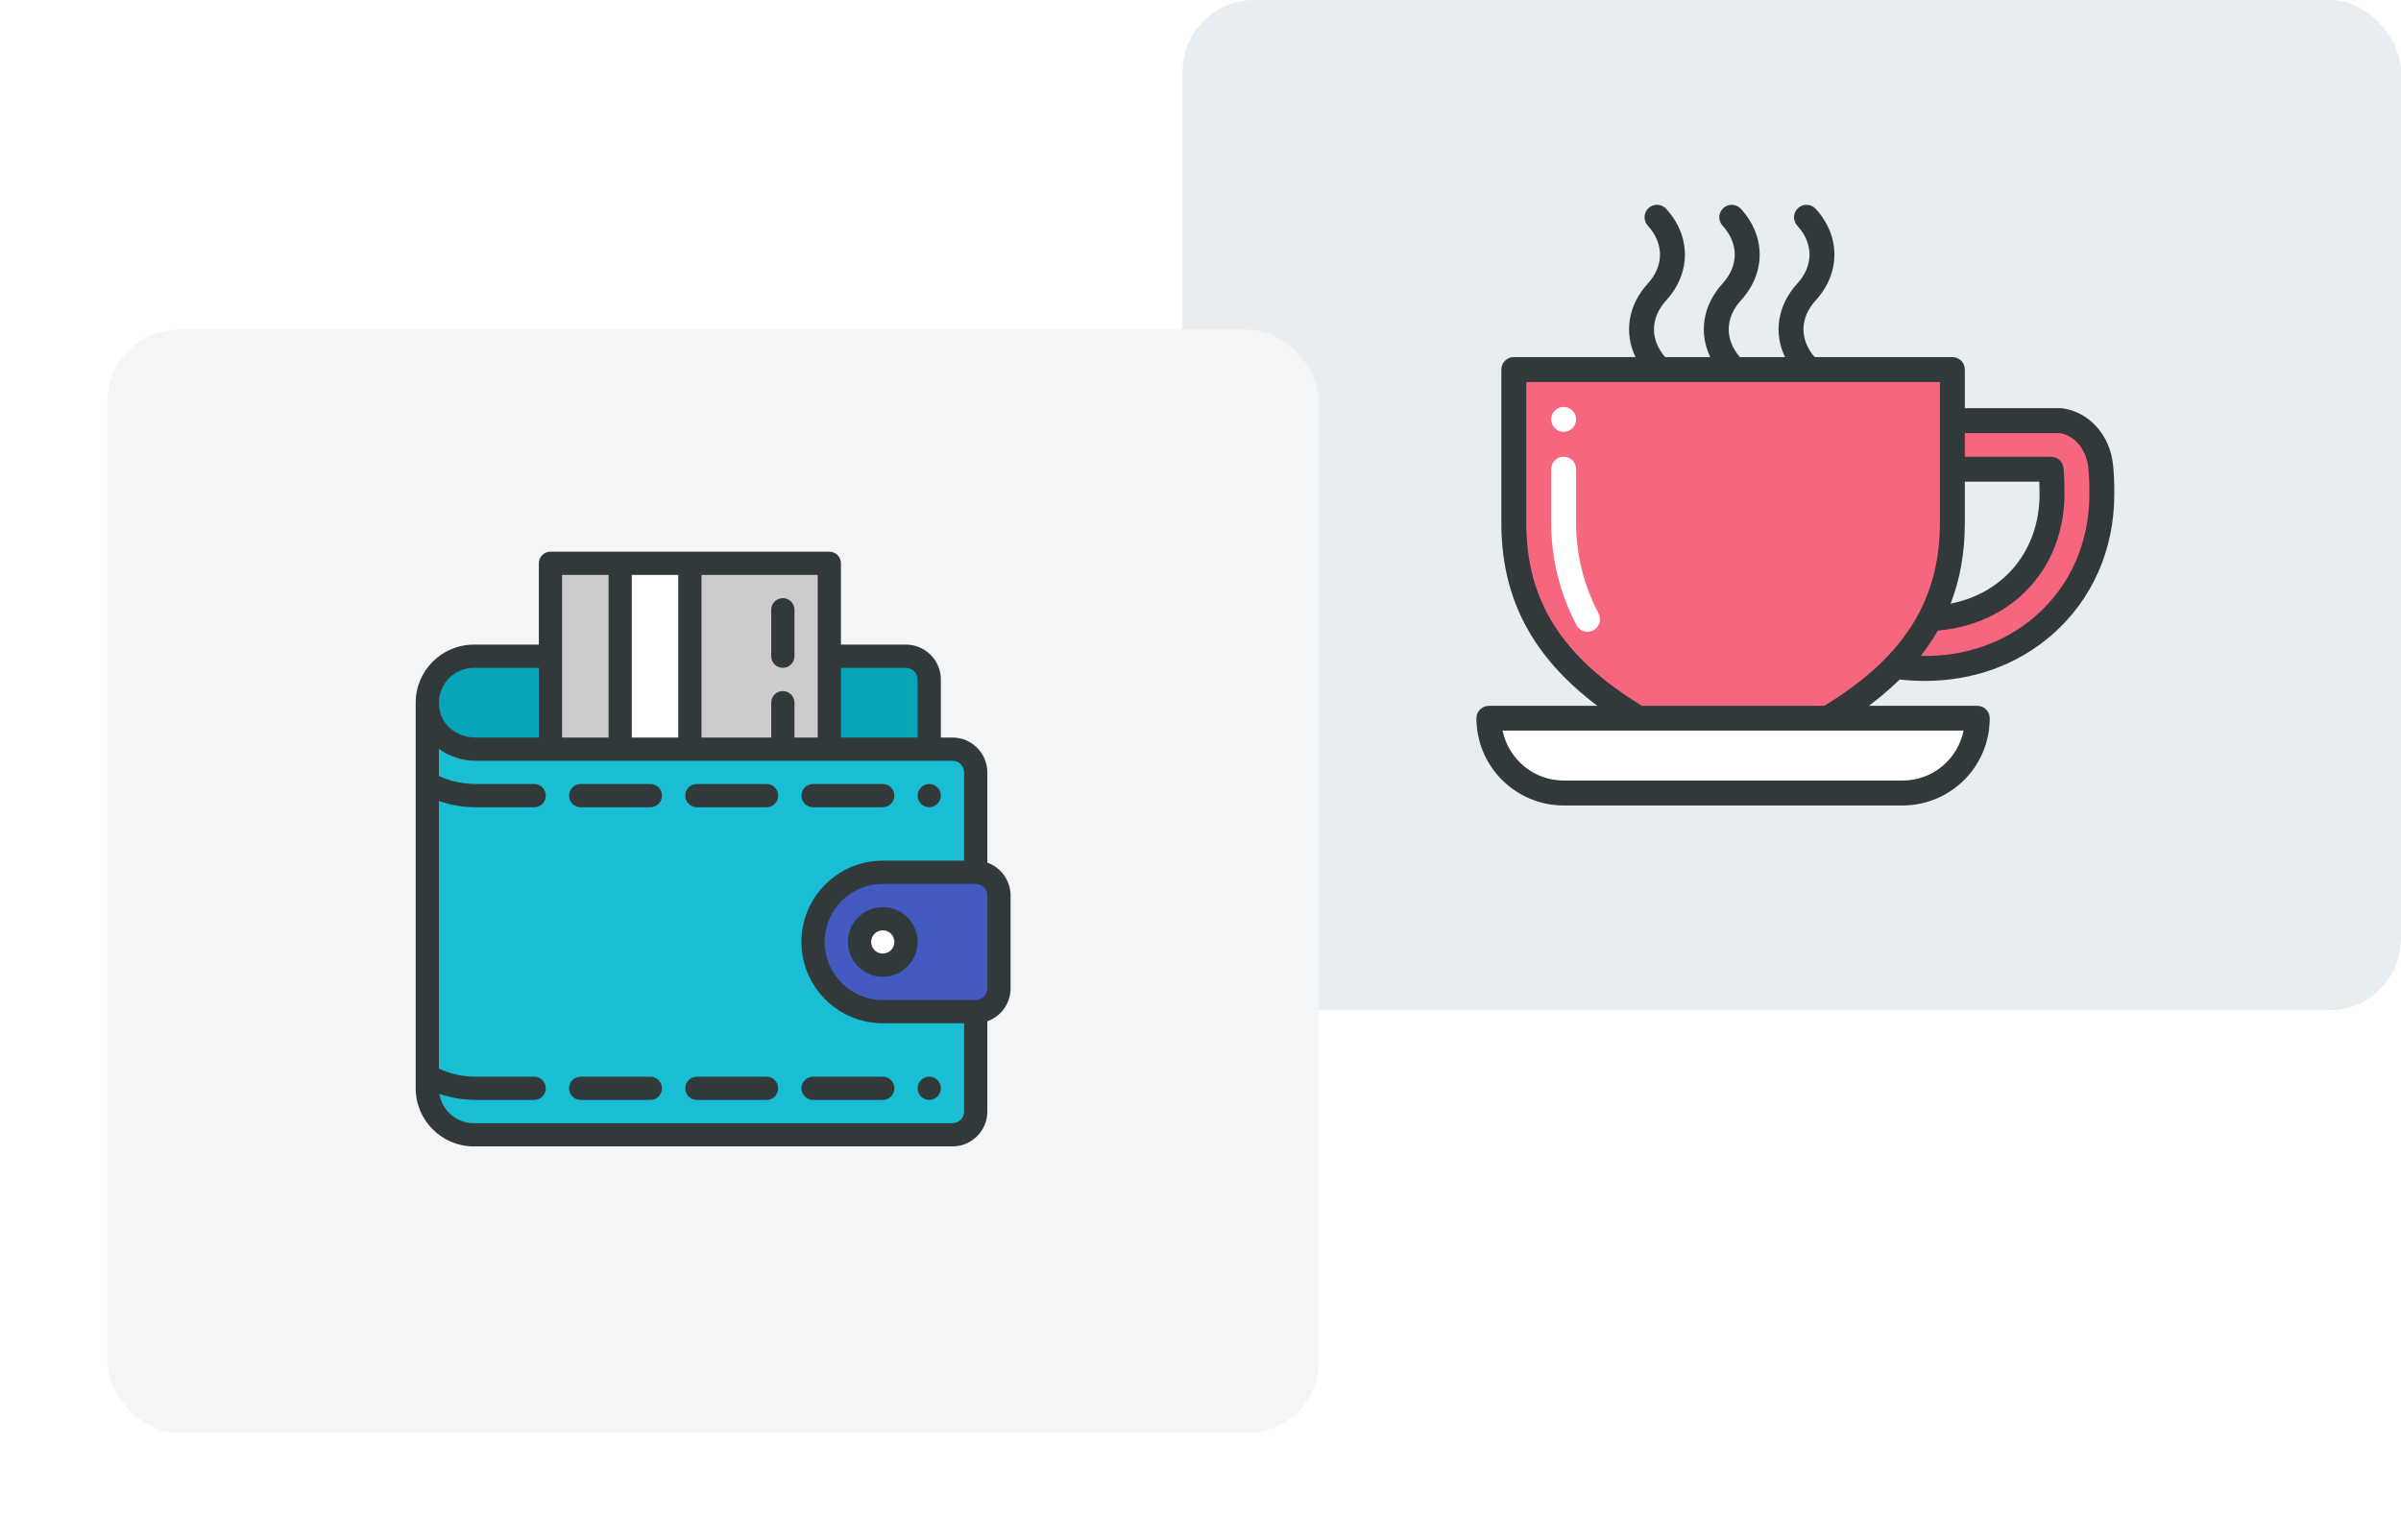<svg width="335" height="215" viewBox="0 0 335 215" fill="none" xmlns="http://www.w3.org/2000/svg">
<rect x="165" width="170" height="141" rx="10" fill="#E7EDF0"/>
<path d="M255.02 100.248H275.879C275.879 103.128 274.711 105.736 272.825 107.624C270.937 109.51 268.33 110.678 265.449 110.678H218.168C212.407 110.678 207.738 106.009 207.738 100.248H228.598H255.02Z" fill="white"/>
<path d="M293.088 65.004C292.74 61.867 290.647 59.169 287.525 58.703H272.402V51.576C270.103 51.576 214.214 51.576 211.215 51.576C211.215 55.288 211.215 70.519 211.215 73.023C211.215 85.6 217.813 93.778 228.598 100.248H255.02C258.658 98.065 261.82 95.689 264.411 93.013C280.661 95.24 293.262 84.065 293.262 68.959C293.262 66.99 293.173 65.76 293.088 65.004ZM269.312 86.326L269.31 86.324C271.319 82.495 272.402 78.121 272.402 73.023C272.402 69.398 272.402 71.705 272.402 65.482H286.178C286.246 66.094 286.309 67.374 286.309 68.959C286.309 78.768 279.209 85.956 269.312 86.326Z" fill="#F6667F"/>
<path d="M218.168 60.268C219.128 60.268 219.906 59.489 219.906 58.529C219.906 57.57 219.128 56.791 218.168 56.791C217.208 56.791 216.43 57.57 216.43 58.529C216.43 59.489 217.208 60.268 218.168 60.268Z" fill="white"/>
<path d="M219.906 73.023V65.482C219.906 64.522 219.128 63.744 218.168 63.744C217.208 63.744 216.43 64.522 216.43 65.482V73.023C216.43 77.937 217.652 82.856 219.964 87.25C220.409 88.097 221.459 88.428 222.311 87.979C223.161 87.532 223.487 86.481 223.04 85.632C220.99 81.735 219.906 77.375 219.906 73.023Z" fill="white"/>
<path d="M287.782 56.984C287.697 56.971 287.611 56.965 287.525 56.965H274.141V51.576C274.141 50.616 273.362 49.838 272.402 49.838H253.184C251.062 47.374 251.112 44.36 253.335 41.923C256.817 38.102 256.817 32.969 253.335 29.151C252.688 28.442 251.588 28.391 250.879 29.038C250.17 29.685 250.119 30.784 250.766 31.494C253.04 33.987 253.04 37.086 250.766 39.58C248.002 42.61 247.433 46.465 249.054 49.838H242.754C240.632 47.374 240.682 44.36 242.905 41.923C246.388 38.102 246.387 32.969 242.905 29.151C242.258 28.442 241.159 28.391 240.449 29.038C239.74 29.685 239.689 30.784 240.336 31.494C242.61 33.987 242.61 37.086 240.337 39.58C237.572 42.61 237.003 46.465 238.625 49.838H232.324C230.203 47.374 230.252 44.36 232.476 41.923C235.958 38.102 235.958 32.969 232.475 29.151C231.829 28.442 230.729 28.391 230.02 29.038C229.31 29.685 229.26 30.784 229.907 31.494C232.181 33.987 232.18 37.086 229.907 39.58C227.143 42.61 226.574 46.465 228.195 49.838H211.215C210.255 49.838 209.477 50.616 209.477 51.576V73.023C209.477 83.459 213.768 91.669 222.883 98.51H207.738C206.778 98.51 206 99.288 206 100.248C206 106.957 211.459 112.416 218.168 112.416H265.449C272.147 112.416 277.617 106.998 277.617 100.248C277.617 99.288 276.839 98.51 275.879 98.51H260.751C262.335 97.325 263.759 96.106 265.046 94.84C266.219 94.969 267.381 95.037 268.528 95.037C275.271 95.037 281.467 92.816 286.3 88.6C291.911 83.706 295 76.731 295 68.959C295 67.293 294.938 65.897 294.816 64.813C294.359 60.69 291.532 57.543 287.782 56.984ZM274.141 67.221H284.543C284.56 67.728 284.57 68.317 284.57 68.959C284.57 76.835 279.594 82.783 272.157 84.25C273.487 80.822 274.141 77.122 274.141 73.023V67.221ZM265.449 108.939H218.168C213.971 108.939 210.459 105.931 209.651 101.969C215.966 101.969 270.875 101.969 273.968 101.969C273.162 105.96 269.659 108.939 265.449 108.939ZM229.088 98.51C217.937 91.704 212.953 83.828 212.953 73.023V53.314H270.664V73.023C270.664 84.767 264.593 92.369 254.532 98.51H229.088ZM284.015 85.98C279.701 89.743 274.1 91.671 267.987 91.553C268.883 90.404 269.681 89.219 270.373 88.004C275.218 87.605 279.587 85.635 282.763 82.4C286.17 78.927 288.047 74.154 288.047 68.959C288.047 67.482 287.993 66.076 287.906 65.291C287.808 64.411 287.064 63.744 286.178 63.744H274.141V60.441H287.386C289.813 60.868 291.13 63.122 291.36 65.199C291.469 66.158 291.523 67.423 291.523 68.959C291.523 75.712 288.857 81.756 284.015 85.98Z" fill="#31393B"/>
<g filter="url(#filter0_d)">
<rect x="15" y="42" width="169" height="154" rx="10" fill="#F3F5F7"/>
</g>
<path d="M132.895 104.559C125.631 104.559 81.983 104.559 66.379 104.559C63.544 104.559 60.811 102.889 59.955 100.188C59.727 99.468 59.621 98.758 59.621 98.074C59.621 100.338 59.621 149.204 59.621 151.895C59.621 155.476 62.525 158.379 66.106 158.379H132.895C134.686 158.379 136.137 156.928 136.137 155.137C136.137 149.228 136.137 108.564 136.137 107.801C136.137 106.009 134.686 104.559 132.895 104.559Z" fill="#1ABED4"/>
<path d="M139.379 124.984V137.953C139.379 139.744 137.928 141.195 136.137 141.195H123.168C117.796 141.195 113.441 136.841 113.441 131.469C113.441 126.097 117.796 121.742 123.168 121.742H136.137C137.928 121.742 139.379 123.193 139.379 124.984Z" fill="#425AC2"/>
<path d="M126.41 131.469C126.41 129.677 124.959 128.227 123.168 128.227C121.377 128.227 119.926 129.677 119.926 131.469C119.926 133.26 121.377 134.711 123.168 134.711C124.959 134.711 126.41 133.26 126.41 131.469Z" fill="white"/>
<path d="M129.652 94.832V104.559H115.711V91.59H126.41C128.201 91.59 129.652 93.041 129.652 94.832Z" fill="#08A4B9"/>
<path d="M96.258 104.559V78.621H115.711C115.711 79.353 115.711 103.827 115.711 104.559C114.562 104.559 97.327 104.559 96.258 104.559Z" fill="#CCCCCC"/>
<path d="M96.258 78.621H86.531V104.559H96.258V78.621Z" fill="white"/>
<path d="M86.531 78.621V104.559H76.805C76.805 103.827 76.805 79.353 76.805 78.621H86.531Z" fill="#CCCCCC"/>
<path d="M76.805 91.59V104.559H66.379C63.544 104.559 60.811 102.889 59.955 100.188C59.727 99.468 59.621 98.758 59.621 98.074C59.621 94.492 62.525 91.59 66.106 91.59H76.805Z" fill="#08A4B9"/>
<path d="M129.652 112.664C130.547 112.664 131.273 111.938 131.273 111.043C131.273 110.148 130.547 109.422 129.652 109.422C128.757 109.422 128.031 110.148 128.031 111.043C128.031 111.938 128.757 112.664 129.652 112.664Z" fill="#31393B"/>
<path d="M129.652 150.273C128.757 150.273 128.031 151 128.031 151.895C128.031 152.789 128.757 153.516 129.652 153.516C130.547 153.516 131.273 152.789 131.273 151.895C131.273 151 130.547 150.273 129.652 150.273Z" fill="#31393B"/>
<path d="M137.758 120.4V107.801C137.758 105.119 135.576 102.938 132.895 102.938H131.273V94.832C131.273 92.15 129.092 89.969 126.41 89.969H117.332V78.621C117.332 77.726 116.606 77 115.711 77H76.805C75.909 77 75.184 77.726 75.184 78.621V89.969H66.106C61.636 89.969 58 93.605 58 98.074V109.261C58 109.262 58 109.263 58 109.264V150.113C58 150.114 58 150.114 58 150.115V151.895C58 156.364 61.636 160 66.106 160H132.895C135.576 160 137.758 157.818 137.758 155.137V142.538C139.645 141.868 141 140.067 141 137.953V124.984C141 122.871 139.645 121.069 137.758 120.4ZM126.41 93.211C127.304 93.211 128.031 93.938 128.031 94.832V102.938H117.332V93.211H126.41ZM114.09 102.938H110.848V98.074C110.848 97.179 110.122 96.453 109.227 96.453C108.331 96.453 107.605 97.179 107.605 98.074V102.938H97.879V80.242H114.09V102.938ZM88.152 102.938V80.242H94.637V102.938H88.152ZM78.426 80.242H84.91V102.938H78.426V80.242ZM66.106 93.211H75.184V102.938H66.379C64.111 102.938 62.105 101.605 61.5 99.698C61.329 99.158 61.242 98.612 61.242 98.074C61.242 95.393 63.424 93.211 66.106 93.211ZM132.895 156.758H66.106C63.687 156.758 61.676 154.983 61.304 152.668C62.919 153.225 64.636 153.516 66.379 153.516H74.535C75.43 153.516 76.156 152.79 76.156 151.895C76.156 150.999 75.43 150.273 74.535 150.273H66.379C64.583 150.273 62.825 149.887 61.242 149.152V111.795C62.875 112.366 64.614 112.664 66.379 112.664H74.535C75.43 112.664 76.156 111.938 76.156 111.043C76.156 110.148 75.43 109.422 74.535 109.422H66.379C64.583 109.422 62.825 109.035 61.242 108.301V104.527C62.676 105.568 64.475 106.18 66.379 106.18H76.805H115.711H129.652H132.895C133.788 106.18 134.516 106.907 134.516 107.801V120.121H123.168C120.138 120.121 117.288 121.301 115.143 123.445C113 125.589 111.82 128.439 111.82 131.469C111.82 137.726 116.911 142.816 123.168 142.816H134.516V155.137C134.516 156.031 133.788 156.758 132.895 156.758ZM137.758 137.953C137.758 138.847 137.031 139.574 136.137 139.574H123.168C118.699 139.574 115.062 135.938 115.062 131.469C115.062 129.304 115.906 127.268 117.436 125.737C118.968 124.206 121.003 123.363 123.168 123.363H136.137C137.031 123.363 137.758 124.091 137.758 124.984V137.953Z" fill="#31393B"/>
<path d="M123.168 126.605C120.486 126.605 118.305 128.787 118.305 131.469C118.305 134.15 120.486 136.332 123.168 136.332C125.85 136.332 128.031 134.15 128.031 131.469C128.031 128.787 125.85 126.605 123.168 126.605ZM123.168 133.09C122.274 133.09 121.547 132.363 121.547 131.469C121.547 130.575 122.274 129.848 123.168 129.848C124.062 129.848 124.789 130.575 124.789 131.469C124.789 132.363 124.062 133.09 123.168 133.09Z" fill="#31393B"/>
<path d="M109.227 93.211C110.122 93.211 110.848 92.485 110.848 91.59V85.106C110.848 84.21 110.122 83.484 109.227 83.484C108.331 83.484 107.605 84.21 107.605 85.106V91.59C107.605 92.485 108.331 93.211 109.227 93.211Z" fill="#31393B"/>
<path d="M90.746 150.273H81.019C80.124 150.273 79.398 150.999 79.398 151.895C79.398 152.79 80.124 153.516 81.019 153.516H90.746C91.641 153.516 92.367 152.79 92.367 151.895C92.367 150.999 91.641 150.273 90.746 150.273Z" fill="#31393B"/>
<path d="M106.957 150.273H97.231C96.335 150.273 95.609 150.999 95.609 151.895C95.609 152.79 96.335 153.516 97.231 153.516H106.957C107.852 153.516 108.578 152.79 108.578 151.895C108.578 150.999 107.852 150.273 106.957 150.273Z" fill="#31393B"/>
<path d="M123.168 150.273H113.441C112.546 150.273 111.82 150.999 111.82 151.895C111.82 152.79 112.546 153.516 113.441 153.516H123.168C124.063 153.516 124.789 152.79 124.789 151.895C124.789 150.999 124.063 150.273 123.168 150.273Z" fill="#31393B"/>
<path d="M90.746 109.422H81.019C80.124 109.422 79.398 110.148 79.398 111.043C79.398 111.938 80.124 112.664 81.019 112.664H90.746C91.641 112.664 92.367 111.938 92.367 111.043C92.367 110.148 91.641 109.422 90.746 109.422Z" fill="#31393B"/>
<path d="M106.957 109.422H97.231C96.335 109.422 95.609 110.148 95.609 111.043C95.609 111.938 96.335 112.664 97.231 112.664H106.957C107.852 112.664 108.578 111.938 108.578 111.043C108.578 110.148 107.852 109.422 106.957 109.422Z" fill="#31393B"/>
<path d="M113.441 112.664H123.168C124.063 112.664 124.789 111.938 124.789 111.043C124.789 110.148 124.063 109.422 123.168 109.422H113.441C112.546 109.422 111.82 110.148 111.82 111.043C111.82 111.938 112.546 112.664 113.441 112.664Z" fill="#31393B"/>
<defs>
<filter id="filter0_d" x="0" y="31" width="199" height="184" filterUnits="userSpaceOnUse" color-interpolation-filters="sRGB">
<feFlood flood-opacity="0" result="BackgroundImageFix"/>
<feColorMatrix in="SourceAlpha" type="matrix" values="0 0 0 0 0 0 0 0 0 0 0 0 0 0 0 0 0 0 127 0"/>
<feOffset dy="4"/>
<feGaussianBlur stdDeviation="7.5"/>
<feColorMatrix type="matrix" values="0 0 0 0 0 0 0 0 0 0 0 0 0 0 0 0 0 0 0.1 0"/>
<feBlend mode="normal" in2="BackgroundImageFix" result="effect1_dropShadow"/>
<feBlend mode="normal" in="SourceGraphic" in2="effect1_dropShadow" result="shape"/>
</filter>
</defs>
</svg>
